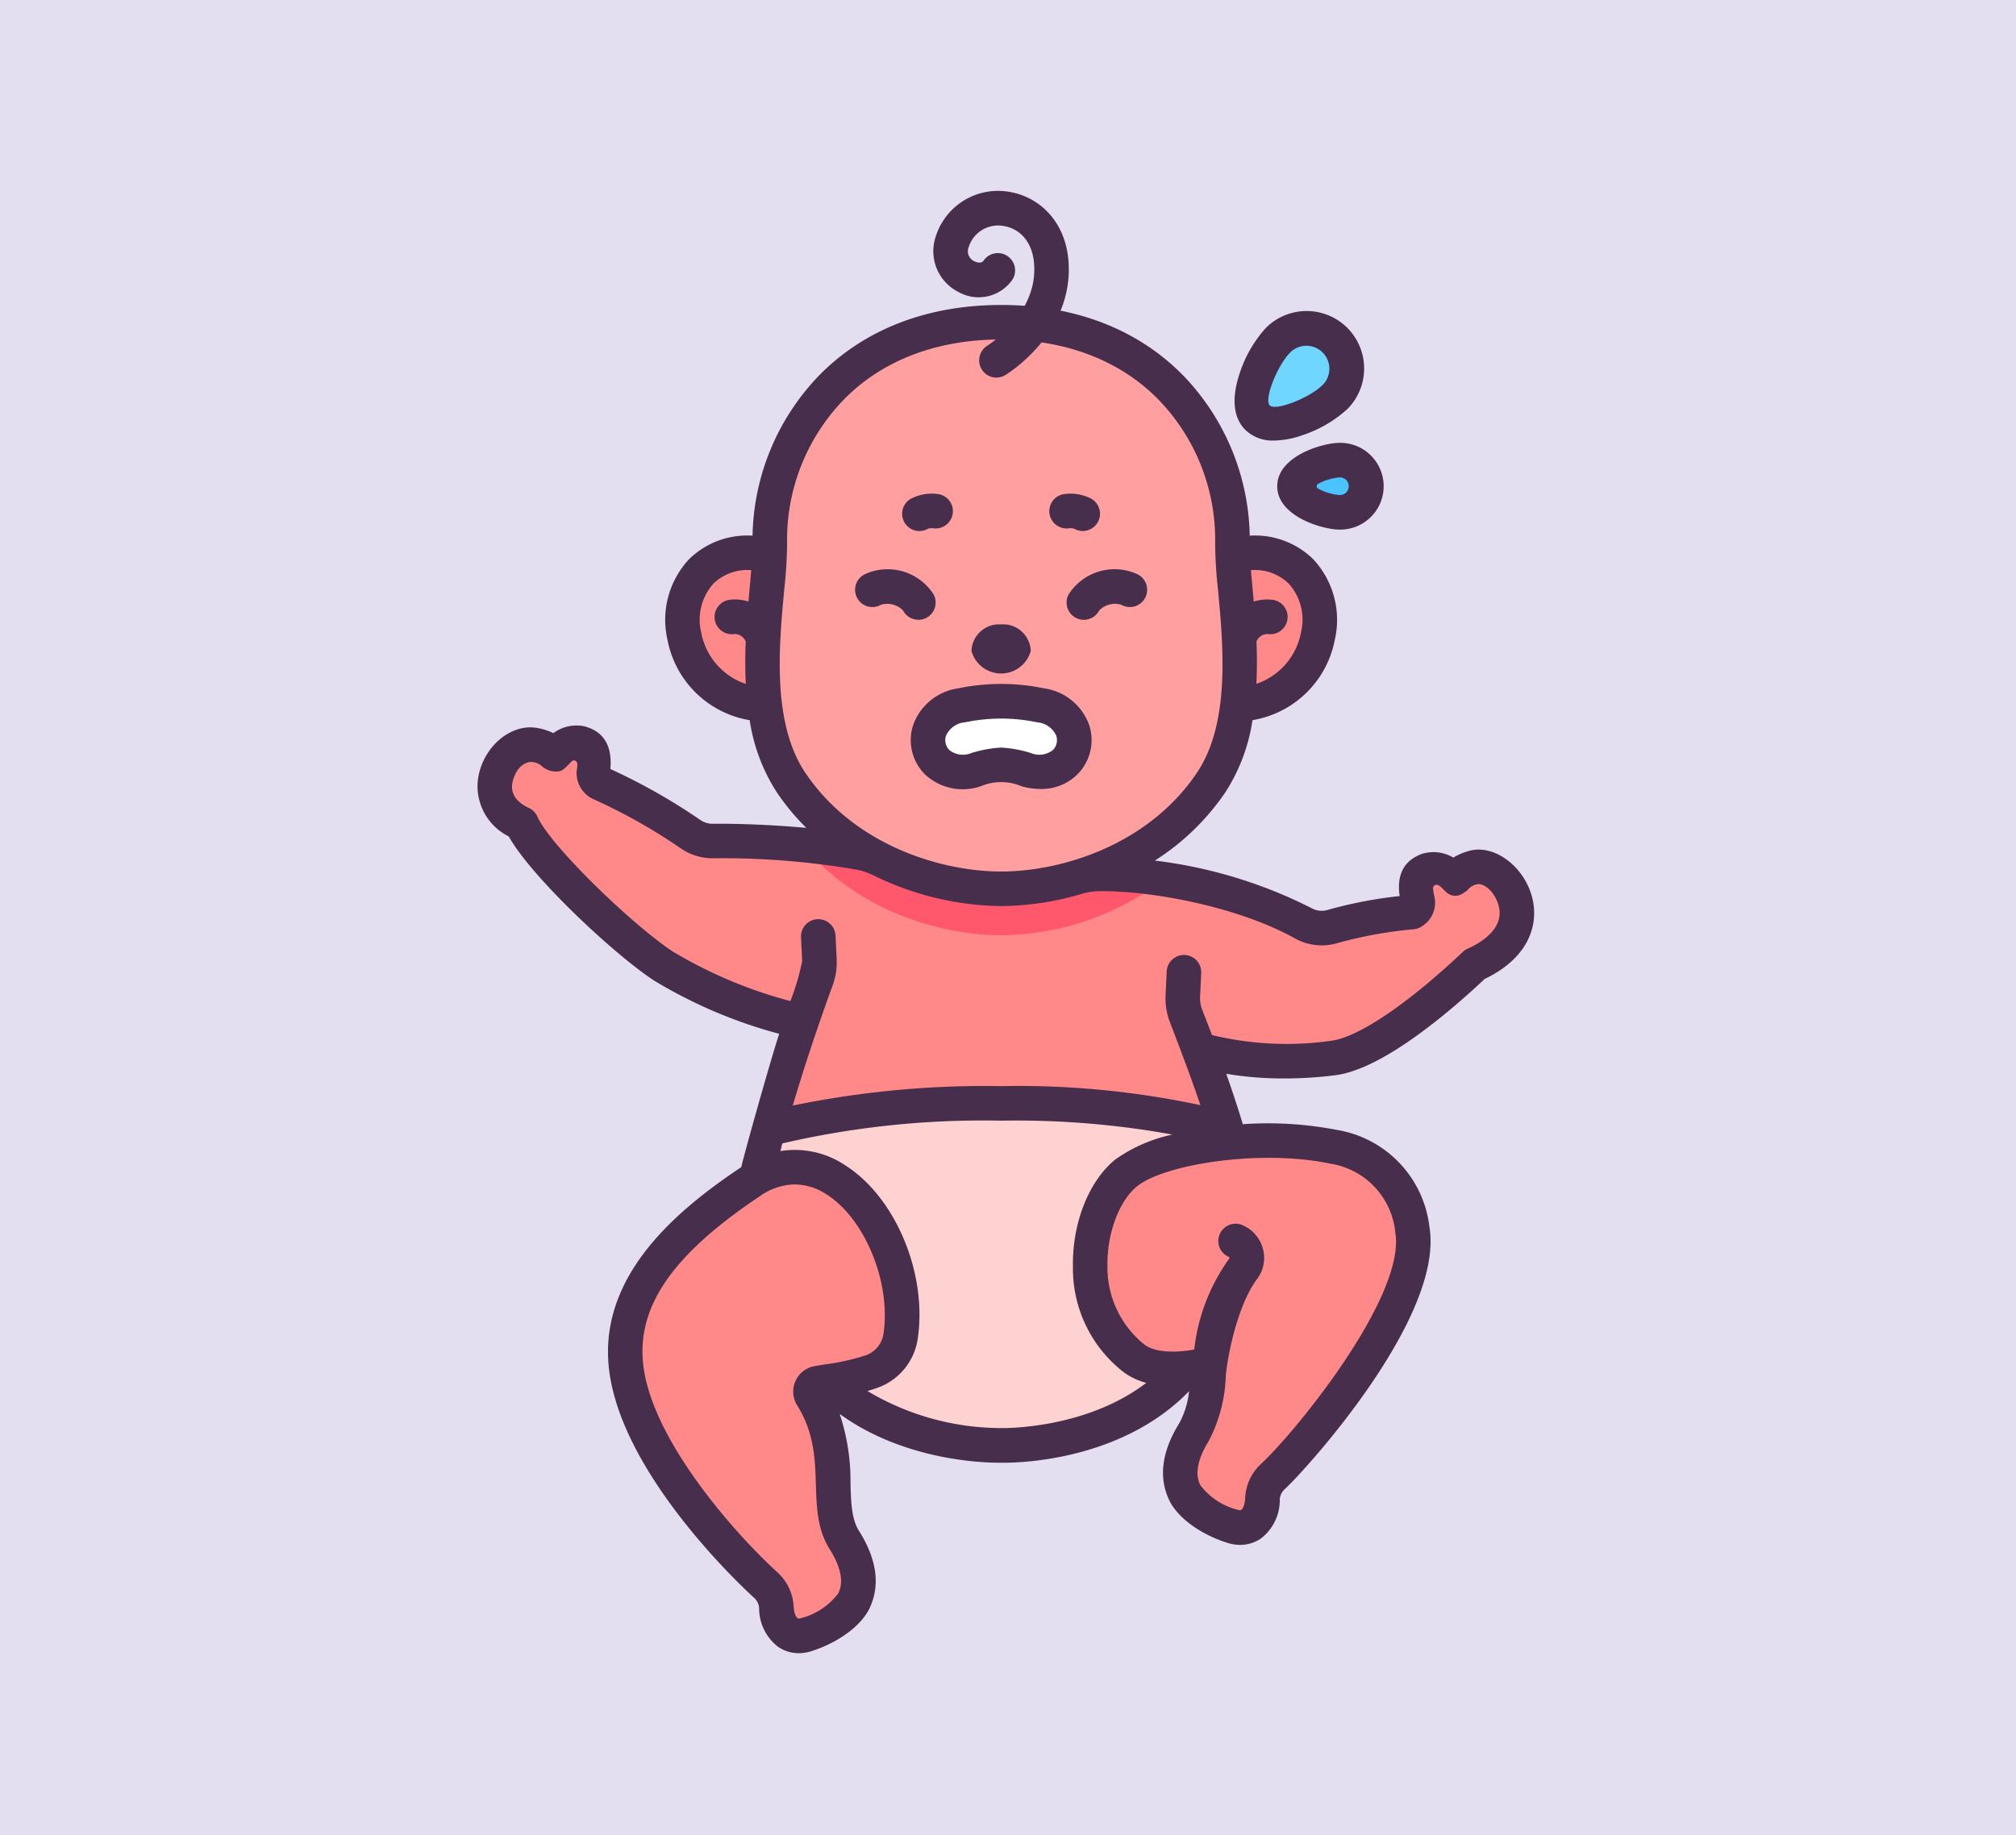 <svg xmlns="http://www.w3.org/2000/svg" width="190" height="173" viewBox="0 0 190 173">
  <g id="Grupo_1043089" data-name="Grupo 1043089" transform="translate(-285 -12914)">
    <g id="Grupo_1064133" data-name="Grupo 1064133">
      <rect id="Rectángulo_355757" data-name="Rectángulo 355757" width="190" height="173" transform="translate(285 12914)" fill="#e3dff1"/>
      <g id="bebe_1_" data-name="bebe (1)" transform="translate(253.098 12929.067)">
        <path id="Trazado_781748" data-name="Trazado 781748" d="M175.229,206.333c-1.633.421-1.878,1.378-2.149,1.012a2.3,2.3,0,0,0-2.228-.754c-.836.307-1.378.847-.955,2.692a1.154,1.154,0,0,1-.548,1.267,40.935,40.935,0,0,0-7.511,1.368,3.6,3.6,0,0,1-2.738-.317,55.368,55.368,0,0,0-12.278-4.814,37.409,37.409,0,0,0-5.069-.99,19.882,19.882,0,0,0-11.491-3.511,17.567,17.567,0,0,0-10.219,2.673,56.032,56.032,0,0,0-8.222-.9c-3.066-.171-6.2-.236-8.322-.212a3.679,3.679,0,0,1-2.138-.643,54.735,54.735,0,0,0-8.528-4.8,1.167,1.167,0,0,1-.681-1.213c.239-1.875-.353-2.361-1.216-2.583a2.309,2.309,0,0,0-2.141.971c-.233.391-.573-.537-2.239-.8-2.795-.429-6,5.134-1.123,7.421,1.373,3.093,9.263,10.7,13.317,13.393a41.623,41.623,0,0,0,9.833,4.382c1.037.328,2.089.63,3.137.893-1.566,4.282-3.823,11.008-4.322,15.8a20.732,20.732,0,0,0,5.188,16.1c6.092,8.4,18.041,8.04,18.041,8.04s11.955.358,18.047-8.04c0,0,2.442-3.462,3.172-4.909s1.688-9.942,1.688-9.942a86.756,86.756,0,0,0-4.278-14.481,17.632,17.632,0,0,0,3.646.863,28.1,28.1,0,0,0,9.033-.011c3.658-.469,9.293-5,13.336-8.818C182.658,212.116,177.969,205.631,175.229,206.333Z" transform="translate(-4.377 -139.64)" fill="#f88"/>
        <path id="Trazado_781749" data-name="Trazado 781749" d="M217.3,322.357c-5.009-1.266-10.509-2.421-21.215-2.421s-16.945,1.155-21.953,2.421l-.2.04a40.316,40.316,0,0,0-1.083,5.625,20.731,20.731,0,0,0,5.188,16.1c6.093,8.4,18.042,8.039,18.042,8.039s11.954.359,18.047-8.039c0,0,2.442-3.462,3.17-4.909s1.688-9.942,1.688-9.942a57.41,57.41,0,0,0-1.688-6.919Z" transform="translate(-69.832 -230.988)" fill="#ffd2d2"/>
        <path id="Trazado_781750" data-name="Trazado 781750" d="M146.357,362.433a29.87,29.87,0,0,0,5.164-1.117,4.173,4.173,0,0,0,2.657-3.287c1.308-8.7-6.22-19.88-14.142-14.589-6.353,4.243-12.387,9.678-11.763,17.072.709,8.407,10.113,18.131,13.16,20.917a3.069,3.069,0,0,1,1.04,2.083c.109,2.2,1.413,3.081,2.832,2.624,2.195-.705,3.938-2.035,4.483-3.2.742-1.582.518-3.45-.91-5.715-2.109-3.344.253-8.245-3.065-13.553a.812.812,0,0,1,.545-1.235Z" transform="translate(-37.399 -247.119)" fill="#f88"/>
        <path id="Trazado_781751" data-name="Trazado 781751" d="M306.977,364.437a3.058,3.058,0,0,0-1.023,2.089c-.092,2.2-1.389,3.093-2.814,2.646-2.2-.689-3.953-2.005-4.507-3.164-.754-1.576-.545-3.446.866-5.723,1.05-1.693,1.18-3.918,1.492-6.444a13.424,13.424,0,0,1-3.1.488,6.425,6.425,0,0,1-4.051-.988c-6.045-4.545-4.7-14.256-.727-17.48,3.058-2.483,12.558-3.934,19.517-2.472a8.87,8.87,0,0,1,7.451,7.834c1.178,7.087-10.08,20.4-13.1,23.213Z" transform="translate(-155.069 -240.366)" fill="#f88"/>
        <path id="Trazado_781752" data-name="Trazado 781752" d="M224.47,227.478a25.556,25.556,0,0,1-16.193,5.945c-5.427,0-13.6-2.16-18.806-8.669a56.036,56.036,0,0,1,8.222.9,17.567,17.567,0,0,1,10.219-2.673c5.1.144,8.767,1.511,11.442,3.475A38.439,38.439,0,0,1,224.47,227.478Z" transform="translate(-82.024 -160.331)" fill="#ff576b"/>
        <path id="Trazado_781753" data-name="Trazado 781753" d="M348.362,51.747a3.792,3.792,0,1,1,5.362,5.362c-1.481,1.481-5.831,3.431-7.312,1.95S346.882,53.227,348.362,51.747Z" transform="translate(-195.997 -34.76)" fill="#6ed6ff"/>
        <path id="Trazado_781754" data-name="Trazado 781754" d="M364.935,96.446a2.461,2.461,0,1,1,0,4.921c-1.359,0-4.25-1.1-4.25-2.461S363.576,96.446,364.935,96.446Z" transform="translate(-206.782 -68.14)" fill="#4ac3ff"/>
        <path id="Trazado_781755" data-name="Trazado 781755" d="M148.322,136.5a7.8,7.8,0,0,0,8.051,6.4V128.848C150.259,127.594,147.41,132.238,148.322,136.5Z" transform="translate(-51.919 -91.598)" fill="#f88"/>
        <path id="Trazado_781756" data-name="Trazado 781756" d="M339.125,128.848V142.9a7.8,7.8,0,0,0,8.05-6.4C348.087,132.238,345.238,127.594,339.125,128.848Z" transform="translate(-191.072 -91.598)" fill="#f88"/>
        <path id="Trazado_781757" data-name="Trazado 781757" d="M198.389,101.94c5.783,0,14.683-2.451,19.787-10,4.61-6.82,1.9-18.081,2.014-22.554.231-9.072-6.314-20.854-21.8-20.854s-22.031,11.782-21.8,20.854c.114,4.473-2.6,15.734,2.014,22.554C183.707,99.489,192.606,101.94,198.389,101.94Z" transform="translate(-72.136 -33.225)" fill="#ff9f9f"/>
        <path id="Trazado_781758" data-name="Trazado 781758" d="M278.676,111.61a1.617,1.617,0,0,1-.816-.22,1.333,1.333,0,0,0-.465-.037,1.628,1.628,0,1,1-.477-3.221,4.244,4.244,0,0,1,2.583.446,1.628,1.628,0,0,1-.826,3.032Z" transform="translate(-144.732 -76.623)" fill="#462e4c"/>
        <path id="Trazado_781759" data-name="Trazado 781759" d="M226.04,111.615a1.629,1.629,0,0,1-.82-3.037,4.247,4.247,0,0,1,2.584-.446,1.628,1.628,0,1,1-.477,3.221,1.24,1.24,0,0,0-.468.038A1.615,1.615,0,0,1,226.04,111.615Z" transform="translate(-107.485 -76.624)" fill="#462e4c"/>
        <path id="Trazado_781760" data-name="Trazado 781760" d="M244,180.578a18.2,18.2,0,0,0-7.428,0c-5.089,1-3.639,7.448,1.343,6.069a6.4,6.4,0,0,1,4.742,0C247.641,188.026,249.091,181.582,244,180.578Z" transform="translate(-114.032 -129.164)" fill="#fff"/>
        <g id="Grupo_1064132" data-name="Grupo 1064132" transform="translate(76.902 2.933)">
          <path id="Trazado_781761" data-name="Trazado 781761" d="M283.146,139.1a1.628,1.628,0,0,1-1.44-2.386,5.142,5.142,0,0,1,6.448-1.928,1.628,1.628,0,1,1-1.473,2.9,2.067,2.067,0,0,0-2.093.539A1.628,1.628,0,0,1,283.146,139.1Z" transform="translate(-225.998 -98.675)" fill="#462e4c"/>
          <path id="Trazado_781762" data-name="Trazado 781762" d="M214.205,139.1a1.628,1.628,0,0,1-1.442-.87,2.072,2.072,0,0,0-2.093-.54,1.628,1.628,0,1,1-1.473-2.9,5.142,5.142,0,0,1,6.447,1.929,1.628,1.628,0,0,1-1.439,2.386Z" transform="translate(-172.651 -98.678)" fill="#462e4c"/>
          <path id="Trazado_781763" data-name="Trazado 781763" d="M251.284,153.518a2.6,2.6,0,0,0-2.792,2.511,2.9,2.9,0,0,0,5.584,0A2.6,2.6,0,0,0,251.284,153.518Z" transform="translate(-201.933 -112.658)" fill="#462e4c"/>
          <path id="Trazado_781764" data-name="Trazado 781764" d="M241.2,20.527a1.628,1.628,0,0,1-.849-3.019c.076-.047,4.262-2.686,4.408-6.927.1-2.825-1.4-4.092-2.837-4.336a2.906,2.906,0,0,0-3.344,1.989,1.034,1.034,0,0,0,.528,1.326c.062.032.61.3.875-.056a1.628,1.628,0,1,1,2.6,1.954,3.876,3.876,0,0,1-4.963,1,4.3,4.3,0,0,1-2.153-5.2,6.159,6.159,0,0,1,7-4.23c2.874.488,5.7,3.046,5.545,7.658-.208,6.04-5.737,9.456-5.972,9.6a1.62,1.62,0,0,1-.841.236Z" transform="translate(-192.285 -2.933)" fill="#462e4c"/>
          <path id="Trazado_781765" data-name="Trazado 781765" d="M239.62,184.1a6.659,6.659,0,0,1-1.772-.251,4.933,4.933,0,0,0-3.874,0,5.206,5.206,0,0,1-5.3-1.179,4.581,4.581,0,0,1-1.069-4.558,5.3,5.3,0,0,1,4.278-3.5,19.837,19.837,0,0,1,8.059,0,5.3,5.3,0,0,1,4.279,3.5,4.581,4.581,0,0,1-1.069,4.558,4.8,4.8,0,0,1-3.53,1.43Zm-3.709-3.9h.02a11.421,11.421,0,0,1,2.786.514,2.063,2.063,0,0,0,2.092-.3,1.345,1.345,0,0,0,.3-1.322,2.145,2.145,0,0,0-1.8-1.275,16.586,16.586,0,0,0-6.8,0,2.147,2.147,0,0,0-1.8,1.275,1.345,1.345,0,0,0,.3,1.323,2.063,2.063,0,0,0,2.092.3,11.419,11.419,0,0,1,2.786-.514Z" transform="translate(-186.557 -127.728)" fill="#462e4c"/>
          <path id="Trazado_781766" data-name="Trazado 781766" d="M109.736,201.377l-.007.011Z" transform="translate(-100.822 -147.531)" fill="#462e4c"/>
          <path id="Trazado_781767" data-name="Trazado 781767" d="M410.414,245.229l.009.012Z" transform="translate(-319.919 -179.485)" fill="#462e4c"/>
          <path id="Trazado_781768" data-name="Trazado 781768" d="M350.494,46.231a5.427,5.427,0,0,0-7.665,0,11.816,11.816,0,0,0-2.478,4.291c-.993,2.97-.261,4.534.528,5.323a3.684,3.684,0,0,0,2.723,1.009,8.263,8.263,0,0,0,2.6-.48,11.837,11.837,0,0,0,4.291-2.478A5.419,5.419,0,0,0,350.494,46.231Zm-2.3,5.362c-1.241,1.241-4.447,2.507-5.007,1.947s.705-3.766,1.947-5.007a2.164,2.164,0,0,1,3.06,3.06Z" transform="translate(-268.517 -33.328)" fill="#462e4c"/>
          <path id="Trazado_781769" data-name="Trazado 781769" d="M360.563,98.623c-1.619,0-5.878-1.257-5.878-4.089s4.26-4.089,5.878-4.089a4.089,4.089,0,1,1,0,8.177Zm-2.024-4.314a.254.254,0,0,0,0,.449,5.189,5.189,0,0,0,2.024.608.833.833,0,1,0,0-1.665,5.189,5.189,0,0,0-2.024.609Z" transform="translate(-279.312 -66.7)" fill="#462e4c"/>
          <path id="Trazado_781770" data-name="Trazado 781770" d="M176.14,97.851c-.938-2.656-3.546-4.433-5.693-3.882a5.677,5.677,0,0,0-1.571.657,3.658,3.658,0,0,0-2.96-.353c-1.693.621-2.4,1.958-2.1,3.979a40.64,40.64,0,0,0-6.8,1.31,1.972,1.972,0,0,1-1.505-.172,44.419,44.419,0,0,0-14.77-4.483,22.849,22.849,0,0,0,6.643-6.431,17.24,17.24,0,0,0,2.56-6.807A9.478,9.478,0,0,0,157.7,74.1a8.38,8.38,0,0,0-2.044-7.614,7.836,7.836,0,0,0-5.972-2.207,22.36,22.36,0,0,0-6.229-15.059c-4.265-4.376-10.212-6.688-17.2-6.688s-12.932,2.313-17.2,6.688a22.362,22.362,0,0,0-6.229,15.059,7.833,7.833,0,0,0-5.972,2.207A8.38,8.38,0,0,0,94.81,74.1a9.477,9.477,0,0,0,7.747,7.573,17.214,17.214,0,0,0,2.561,6.807,22.159,22.159,0,0,0,2.775,3.343c-3.1-.285-6.433-.412-8.787-.386a2.041,2.041,0,0,1-1.194-.354,56.609,56.609,0,0,0-8.485-4.81c.19-2.2-.638-3.555-2.46-4.025a3.655,3.655,0,0,0-2.911.643,5.667,5.667,0,0,0-1.628-.5c-2.187-.337-4.507,1.392-5.28,3.936a5.274,5.274,0,0,0,2.7,6.3c2.086,3.746,9.742,10.962,13.629,13.546a45.213,45.213,0,0,0,11.863,5.063c-.787,2.367-3.345,11.48-3.574,12.568l-.031.02c-5.708,3.813-13.214,9.886-12.482,18.562.841,9.969,12.37,20.781,13.682,21.982a1.46,1.46,0,0,1,.513.962,4.576,4.576,0,0,0,1.77,3.679,3.428,3.428,0,0,0,1.97.612,3.968,3.968,0,0,0,1.218-.2c2.545-.819,4.687-2.412,5.458-4.057,1.013-2.161.674-4.608-1.007-7.275-.7-1.109-.747-2.659-.8-4.452a19.893,19.893,0,0,0-1.019-6.571c5.975,4.341,13.339,4.6,14.961,4.6.118,0,.205,0,.26,0,.916.021,11.1.078,17.706-6.74a8.018,8.018,0,0,1-.913,3c-1.66,2.679-1.981,5.128-.95,7.282.784,1.64,2.939,3.216,5.489,4.016a3.984,3.984,0,0,0,1.191.188,3.429,3.429,0,0,0,1.993-.628,4.573,4.573,0,0,0,1.741-3.692,1.462,1.462,0,0,1,.505-.966c2.01-1.867,15.01-16.188,13.6-24.67a10.49,10.49,0,0,0-8.722-9.161,34.311,34.311,0,0,0-8.868-.539c-.5-1.669-1.044-3.288-1.561-4.751a32.447,32.447,0,0,0,5.467.439,38.225,38.225,0,0,0,4.833-.306c4.4-.565,10.617-5.842,14.055-9.07,4.544-2.182,5.221-5.653,4.319-8.206Zm-22.8-29.076a5.1,5.1,0,0,1,1.172,4.64,6.342,6.342,0,0,1-4.2,4.83c.068-1.349.059-2.689.007-3.98a1.117,1.117,0,0,1,1.082-.713,1.628,1.628,0,1,0,.452-3.225,4.074,4.074,0,0,0-1.791.168c-.041-.473-.226-2.468-.268-2.969a4.6,4.6,0,0,1,3.542,1.249Zm-50.9,1.718a4.072,4.072,0,0,0-1.791-.166,1.628,1.628,0,0,0,.452,3.225,1.117,1.117,0,0,1,1.082.713c-.053,1.294-.062,2.637.007,3.989a6.335,6.335,0,0,1-4.2-4.838,5.1,5.1,0,0,1,1.172-4.64,4.6,4.6,0,0,1,3.541-1.248C102.665,68.026,102.481,70.02,102.439,70.492Zm5.376,16.161c-3.172-4.694-2.5-11.939-2.009-17.23a41.915,41.915,0,0,0,.274-4.454,19.005,19.005,0,0,1,5.307-13.479c3.638-3.733,8.779-5.706,14.866-5.706s11.227,1.973,14.866,5.705a19,19,0,0,1,5.306,13.479,41.978,41.978,0,0,0,.274,4.453c.491,5.291,1.163,12.538-2.008,17.23-4.633,6.853-12.828,9.285-18.438,9.285s-13.807-2.431-18.439-9.284Zm1.823,55.747c-.319.052-.639.105-.958.16a2.44,2.44,0,0,0-1.649,3.7c1.613,2.581,1.69,5.067,1.764,7.471.068,2.174.131,4.229,1.3,6.087,1.584,2.512,1,3.749.814,4.156a6.353,6.353,0,0,1-3.508,2.34.442.442,0,0,1-.337.007c-.12-.083-.334-.421-.37-1.161a4.664,4.664,0,0,0-1.567-3.2c-4.108-3.758-12.036-12.744-12.635-19.853-.453-5.371,2.953-10.175,11.043-15.581a5.859,5.859,0,0,1,3.268-1.093,5.548,5.548,0,0,1,3,.942c3.632,2.306,6.087,8.325,5.362,13.144a2.544,2.544,0,0,1-1.618,2.005,21.482,21.482,0,0,1-3.909.876Zm16.663,6q-.049,0-.1,0a24.672,24.672,0,0,1-12.549-3.493c.354-.1.7-.21,1.038-.336a5.8,5.8,0,0,0,3.7-4.569c.927-6.162-2.076-13.356-6.838-16.378a8.536,8.536,0,0,0-6.1-1.336c.059-.24.118-.479.18-.721a83.645,83.645,0,0,1,20.625-2.144,82.348,82.348,0,0,1,16.141,1.31,14.528,14.528,0,0,0-5.383,2.348c-2.5,2.033-4.07,6-3.994,10.109a12.357,12.357,0,0,0,4.771,9.934,6.223,6.223,0,0,0,2.141,1.013c-5.757,4.409-13.539,4.266-13.631,4.263Zm30.924-24.933a7.28,7.28,0,0,1,6.18,6.508c.993,5.987-9.334,18.712-12.606,21.752a4.662,4.662,0,0,0-1.542,3.216c-.031.74-.242,1.079-.361,1.163a.442.442,0,0,1-.337,0,6.363,6.363,0,0,1-3.527-2.313c-.194-.405-.783-1.638.781-4.162a14.221,14.221,0,0,0,1.616-6.2c.234-2.329,1.213-6.766,2.949-9.086a3.3,3.3,0,0,0,.543-2.859,3.345,3.345,0,0,0-1.936-2.221,1.628,1.628,0,0,0-1.269,3,.1.1,0,0,1,.062.072.057.057,0,0,1-.008.059,18.111,18.111,0,0,0-3.316,8.6c-1.429.26-3.557.389-4.707-.475a9.322,9.322,0,0,1-3.473-7.392c-.057-3.047,1.09-6.139,2.791-7.52,2.574-2.085,11.638-3.513,18.162-2.141ZM170.238,103.2a1.71,1.71,0,0,0-.464.309c-5.208,4.92-9.851,8.055-12.422,8.384a29.873,29.873,0,0,1-11.225-.54c-.246-.645-.859-2.215-.923-2.386a3.005,3.005,0,0,1-.2-1.21l.107-2.227a1.628,1.628,0,1,0-3.252-.156l-.107,2.227a6.243,6.243,0,0,0,.4,2.515c.067.178,1.85,4.751,2.883,7.845a82.179,82.179,0,0,0-18.784-1.794A89.761,89.761,0,0,0,106.618,118c1.692-5.759,3.706-11.184,3.736-11.264a6.237,6.237,0,0,0,.4-2.515L110.649,102a1.628,1.628,0,1,0-3.252.156l.107,2.228a22.505,22.505,0,0,1-1.112,3.766,42.745,42.745,0,0,1-11.113-4.69c-3.886-2.584-11.528-9.978-12.731-12.7a1.649,1.649,0,0,0-.809-.818c-1.326-.624-1.822-1.521-1.474-2.666.324-1.065.98-1.63,1.67-1.665a1.543,1.543,0,0,1,1.091.447,2.019,2.019,0,0,0,1.636.421c.333-.073.8-.6,1.1-.911a.31.31,0,0,1,.53.13,1.214,1.214,0,0,1-.007.5,2.7,2.7,0,0,0,1.59,2.94,53.2,53.2,0,0,1,8.189,4.618,5.283,5.283,0,0,0,3.085.933,74.4,74.4,0,0,1,13.63,1.1,6.87,6.87,0,0,1,1.537.554,27.83,27.83,0,0,0,11.943,2.852,27.067,27.067,0,0,0,7.567-1.146,6.448,6.448,0,0,1,1.806-.26c5.14-.023,13.117,1.56,18.306,4.448a5.21,5.21,0,0,0,3.972.461,39.13,39.13,0,0,1,7.234-1.316,1.61,1.61,0,0,0,.609-.187,2.622,2.622,0,0,0,1.318-2.973,4.611,4.611,0,0,1-.112-.717.334.334,0,0,1,.5-.274c.281.123.445.407.814.708a1.217,1.217,0,0,0,1.2.213,2.616,2.616,0,0,0,.747-.476,1.468,1.468,0,0,1,1.041-.552c.5-.007,1.392.57,1.826,1.848.555,1.637-.455,3.139-2.844,4.233Z" transform="translate(-76.902 -31.784)" fill="#462e4c"/>
        </g>
      </g>
    </g>
  </g>
</svg>
